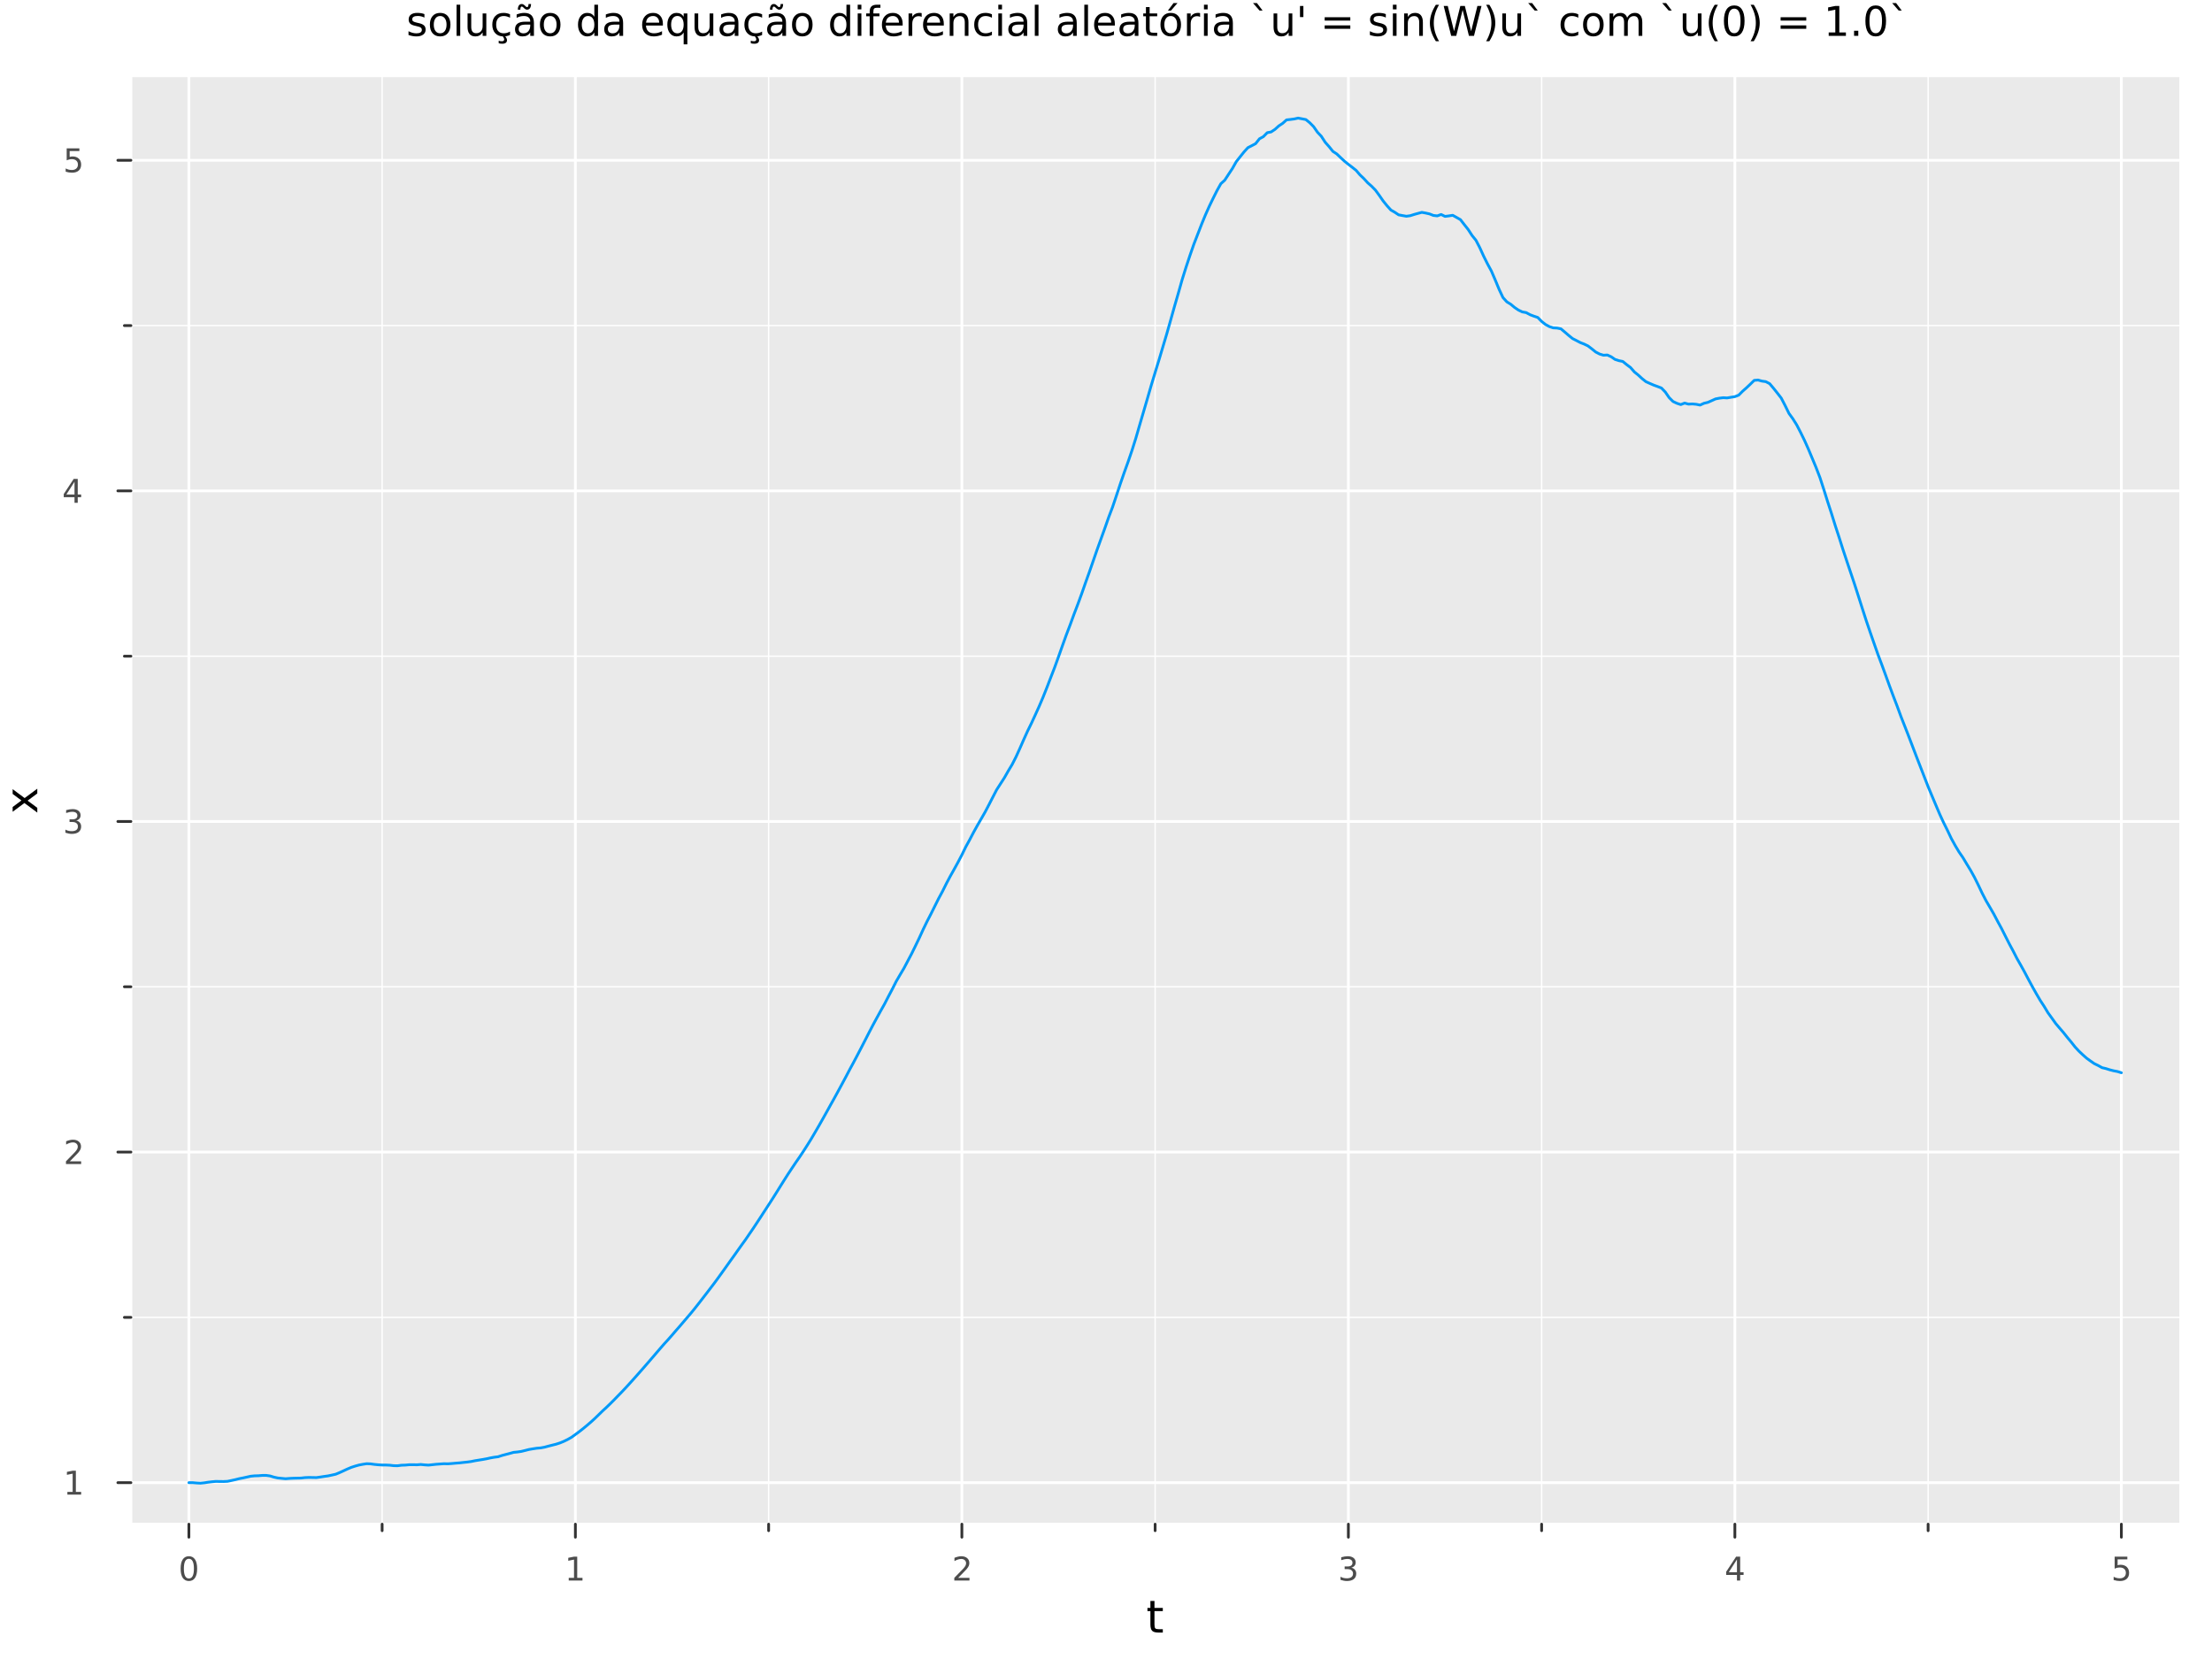 <?xml version="1.0" encoding="utf-8"?>
<svg xmlns="http://www.w3.org/2000/svg" xmlns:xlink="http://www.w3.org/1999/xlink" width="800" height="600" viewBox="0 0 3200 2400">
<rect x="0" y="0" width="3200" height="2400" fill="#808080" stroke="none"/>
<defs>
  <clipPath id="clip370">
    <rect x="0" y="0" width="3200" height="2400"/>
  </clipPath>
</defs>
<path clip-path="url(#clip370)" d="M0 2400 L3200 2400 L3200 0 L0 0  Z" fill="#ffffff" fill-rule="evenodd" fill-opacity="1"/>
<defs>
  <clipPath id="clip371">
    <rect x="640" y="0" width="2241" height="2241"/>
  </clipPath>
</defs>
<path clip-path="url(#clip370)" d="M189.385 2204.92 L3152.76 2204.92 L3152.76 111.592 L189.385 111.592  Z" fill="#eaeaea" fill-rule="evenodd" fill-opacity="1"/>
<defs>
  <clipPath id="clip372">
    <rect x="189" y="111" width="2964" height="2094"/>
  </clipPath>
</defs>
<polyline clip-path="url(#clip372)" style="stroke:#ffffff; stroke-linecap:round; stroke-linejoin:round; stroke-width:4; stroke-opacity:1; fill:none" points="273.254,2204.92 273.254,111.592 "/>
<polyline clip-path="url(#clip372)" style="stroke:#ffffff; stroke-linecap:round; stroke-linejoin:round; stroke-width:4; stroke-opacity:1; fill:none" points="832.381,2204.92 832.381,111.592 "/>
<polyline clip-path="url(#clip372)" style="stroke:#ffffff; stroke-linecap:round; stroke-linejoin:round; stroke-width:4; stroke-opacity:1; fill:none" points="1391.51,2204.92 1391.51,111.592 "/>
<polyline clip-path="url(#clip372)" style="stroke:#ffffff; stroke-linecap:round; stroke-linejoin:round; stroke-width:4; stroke-opacity:1; fill:none" points="1950.63,2204.92 1950.63,111.592 "/>
<polyline clip-path="url(#clip372)" style="stroke:#ffffff; stroke-linecap:round; stroke-linejoin:round; stroke-width:4; stroke-opacity:1; fill:none" points="2509.76,2204.92 2509.76,111.592 "/>
<polyline clip-path="url(#clip372)" style="stroke:#ffffff; stroke-linecap:round; stroke-linejoin:round; stroke-width:4; stroke-opacity:1; fill:none" points="3068.89,2204.92 3068.89,111.592 "/>
<polyline clip-path="url(#clip372)" style="stroke:#ffffff; stroke-linecap:round; stroke-linejoin:round; stroke-width:2; stroke-opacity:1; fill:none" points="552.817,2204.92 552.817,111.592 "/>
<polyline clip-path="url(#clip372)" style="stroke:#ffffff; stroke-linecap:round; stroke-linejoin:round; stroke-width:2; stroke-opacity:1; fill:none" points="1111.94,2204.92 1111.94,111.592 "/>
<polyline clip-path="url(#clip372)" style="stroke:#ffffff; stroke-linecap:round; stroke-linejoin:round; stroke-width:2; stroke-opacity:1; fill:none" points="1671.07,2204.92 1671.07,111.592 "/>
<polyline clip-path="url(#clip372)" style="stroke:#ffffff; stroke-linecap:round; stroke-linejoin:round; stroke-width:2; stroke-opacity:1; fill:none" points="2230.2,2204.92 2230.2,111.592 "/>
<polyline clip-path="url(#clip372)" style="stroke:#ffffff; stroke-linecap:round; stroke-linejoin:round; stroke-width:2; stroke-opacity:1; fill:none" points="2789.32,2204.92 2789.32,111.592 "/>
<polyline clip-path="url(#clip370)" style="stroke:#ffffff; stroke-linecap:round; stroke-linejoin:round; stroke-width:4; stroke-opacity:1; fill:none" points="189.385,2204.92 3152.76,2204.92 "/>
<polyline clip-path="url(#clip370)" style="stroke:#333333; stroke-linecap:round; stroke-linejoin:round; stroke-width:4; stroke-opacity:1; fill:none" points="273.254,2204.92 273.254,2223.82 "/>
<polyline clip-path="url(#clip370)" style="stroke:#333333; stroke-linecap:round; stroke-linejoin:round; stroke-width:4; stroke-opacity:1; fill:none" points="832.381,2204.92 832.381,2223.82 "/>
<polyline clip-path="url(#clip370)" style="stroke:#333333; stroke-linecap:round; stroke-linejoin:round; stroke-width:4; stroke-opacity:1; fill:none" points="1391.51,2204.92 1391.51,2223.82 "/>
<polyline clip-path="url(#clip370)" style="stroke:#333333; stroke-linecap:round; stroke-linejoin:round; stroke-width:4; stroke-opacity:1; fill:none" points="1950.63,2204.92 1950.63,2223.82 "/>
<polyline clip-path="url(#clip370)" style="stroke:#333333; stroke-linecap:round; stroke-linejoin:round; stroke-width:4; stroke-opacity:1; fill:none" points="2509.76,2204.92 2509.76,2223.82 "/>
<polyline clip-path="url(#clip370)" style="stroke:#333333; stroke-linecap:round; stroke-linejoin:round; stroke-width:4; stroke-opacity:1; fill:none" points="3068.89,2204.92 3068.89,2223.82 "/>
<polyline clip-path="url(#clip370)" style="stroke:#333333; stroke-linecap:round; stroke-linejoin:round; stroke-width:4; stroke-opacity:1; fill:none" points="552.817,2204.92 552.817,2214.37 "/>
<polyline clip-path="url(#clip370)" style="stroke:#333333; stroke-linecap:round; stroke-linejoin:round; stroke-width:4; stroke-opacity:1; fill:none" points="1111.94,2204.92 1111.94,2214.37 "/>
<polyline clip-path="url(#clip370)" style="stroke:#333333; stroke-linecap:round; stroke-linejoin:round; stroke-width:4; stroke-opacity:1; fill:none" points="1671.07,2204.92 1671.07,2214.37 "/>
<polyline clip-path="url(#clip370)" style="stroke:#333333; stroke-linecap:round; stroke-linejoin:round; stroke-width:4; stroke-opacity:1; fill:none" points="2230.2,2204.92 2230.2,2214.37 "/>
<polyline clip-path="url(#clip370)" style="stroke:#333333; stroke-linecap:round; stroke-linejoin:round; stroke-width:4; stroke-opacity:1; fill:none" points="2789.32,2204.92 2789.32,2214.37 "/>
<path clip-path="url(#clip370)" d="M273.254 2255.04 Q269.643 2255.04 267.814 2258.6 Q266.009 2262.14 266.009 2269.27 Q266.009 2276.38 267.814 2279.95 Q269.643 2283.49 273.254 2283.49 Q276.888 2283.49 278.694 2279.95 Q280.523 2276.38 280.523 2269.27 Q280.523 2262.14 278.694 2258.6 Q276.888 2255.04 273.254 2255.04 M273.254 2251.33 Q279.064 2251.33 282.12 2255.94 Q285.199 2260.52 285.199 2269.27 Q285.199 2278 282.12 2282.61 Q279.064 2287.19 273.254 2287.19 Q267.444 2287.19 264.365 2282.61 Q261.31 2278 261.31 2269.27 Q261.31 2260.52 264.365 2255.94 Q267.444 2251.33 273.254 2251.33 Z" fill="#4c4c4c" fill-rule="nonzero" fill-opacity="1" /><path clip-path="url(#clip370)" d="M822.763 2282.58 L830.402 2282.58 L830.402 2256.22 L822.091 2257.89 L822.091 2253.63 L830.355 2251.96 L835.031 2251.96 L835.031 2282.58 L842.67 2282.58 L842.67 2286.52 L822.763 2286.52 L822.763 2282.58 Z" fill="#4c4c4c" fill-rule="nonzero" fill-opacity="1" /><path clip-path="url(#clip370)" d="M1386.16 2282.58 L1402.48 2282.58 L1402.48 2286.52 L1380.54 2286.52 L1380.54 2282.58 Q1383.2 2279.83 1387.78 2275.2 Q1392.39 2270.55 1393.57 2269.21 Q1395.81 2266.68 1396.69 2264.95 Q1397.6 2263.19 1397.6 2261.5 Q1397.6 2258.74 1395.65 2257.01 Q1393.73 2255.27 1390.63 2255.27 Q1388.43 2255.27 1385.97 2256.03 Q1383.54 2256.8 1380.77 2258.35 L1380.77 2253.63 Q1383.59 2252.49 1386.04 2251.91 Q1388.5 2251.33 1390.54 2251.33 Q1395.91 2251.33 1399.1 2254.02 Q1402.29 2256.71 1402.29 2261.2 Q1402.29 2263.33 1401.48 2265.25 Q1400.7 2267.14 1398.59 2269.74 Q1398.01 2270.41 1394.91 2273.63 Q1391.81 2276.82 1386.16 2282.58 Z" fill="#4c4c4c" fill-rule="nonzero" fill-opacity="1" /><path clip-path="url(#clip370)" d="M1954.88 2267.89 Q1958.24 2268.6 1960.11 2270.87 Q1962.01 2273.14 1962.01 2276.47 Q1962.01 2281.59 1958.49 2284.39 Q1954.97 2287.19 1948.49 2287.19 Q1946.32 2287.19 1944 2286.75 Q1941.71 2286.33 1939.26 2285.48 L1939.26 2280.96 Q1941.2 2282.1 1943.52 2282.68 Q1945.83 2283.26 1948.35 2283.26 Q1952.75 2283.26 1955.04 2281.52 Q1957.36 2279.78 1957.36 2276.47 Q1957.36 2273.42 1955.21 2271.71 Q1953.08 2269.97 1949.26 2269.97 L1945.23 2269.97 L1945.23 2266.13 L1949.44 2266.13 Q1952.89 2266.13 1954.72 2264.76 Q1956.55 2263.37 1956.55 2260.78 Q1956.55 2258.12 1954.65 2256.71 Q1952.78 2255.27 1949.26 2255.27 Q1947.34 2255.27 1945.14 2255.69 Q1942.94 2256.1 1940.3 2256.98 L1940.3 2252.82 Q1942.96 2252.08 1945.28 2251.71 Q1947.61 2251.33 1949.67 2251.33 Q1955 2251.33 1958.1 2253.77 Q1961.2 2256.17 1961.2 2260.29 Q1961.2 2263.16 1959.56 2265.15 Q1957.91 2267.12 1954.88 2267.89 Z" fill="#4c4c4c" fill-rule="nonzero" fill-opacity="1" /><path clip-path="url(#clip370)" d="M2512.77 2256.03 L2500.96 2274.48 L2512.77 2274.48 L2512.77 2256.03 M2511.54 2251.96 L2517.42 2251.96 L2517.42 2274.48 L2522.35 2274.48 L2522.35 2278.37 L2517.42 2278.37 L2517.42 2286.52 L2512.77 2286.52 L2512.77 2278.37 L2497.17 2278.37 L2497.17 2273.86 L2511.54 2251.96 Z" fill="#4c4c4c" fill-rule="nonzero" fill-opacity="1" /><path clip-path="url(#clip370)" d="M3059.16 2251.96 L3077.52 2251.96 L3077.52 2255.9 L3063.45 2255.9 L3063.45 2264.37 Q3064.47 2264.02 3065.48 2263.86 Q3066.5 2263.67 3067.52 2263.67 Q3073.31 2263.67 3076.69 2266.84 Q3080.07 2270.02 3080.07 2275.43 Q3080.07 2281.01 3076.6 2284.11 Q3073.12 2287.19 3066.8 2287.19 Q3064.63 2287.19 3062.36 2286.82 Q3060.11 2286.45 3057.71 2285.71 L3057.71 2281.01 Q3059.79 2282.14 3062.01 2282.7 Q3064.23 2283.26 3066.71 2283.26 Q3070.72 2283.26 3073.05 2281.15 Q3075.39 2279.04 3075.39 2275.43 Q3075.39 2271.82 3073.05 2269.71 Q3070.72 2267.61 3066.71 2267.61 Q3064.84 2267.61 3062.96 2268.02 Q3061.11 2268.44 3059.16 2269.32 L3059.16 2251.96 Z" fill="#4c4c4c" fill-rule="nonzero" fill-opacity="1" /><path clip-path="url(#clip370)" d="M1670.13 2316.01 L1670.13 2326.14 L1682.19 2326.14 L1682.19 2330.69 L1670.13 2330.69 L1670.13 2350.04 Q1670.13 2354.4 1671.31 2355.64 Q1672.52 2356.88 1676.18 2356.88 L1682.19 2356.88 L1682.19 2361.78 L1676.18 2361.78 Q1669.4 2361.78 1666.82 2359.27 Q1664.24 2356.72 1664.24 2350.04 L1664.24 2330.69 L1659.95 2330.69 L1659.95 2326.14 L1664.24 2326.14 L1664.24 2316.01 L1670.13 2316.01 Z" fill="#000000" fill-rule="nonzero" fill-opacity="1" /><polyline clip-path="url(#clip372)" style="stroke:#ffffff; stroke-linecap:round; stroke-linejoin:round; stroke-width:4; stroke-opacity:1; fill:none" points="189.385,2144.91 3152.76,2144.91 "/>
<polyline clip-path="url(#clip372)" style="stroke:#ffffff; stroke-linecap:round; stroke-linejoin:round; stroke-width:4; stroke-opacity:1; fill:none" points="189.385,1666.65 3152.76,1666.65 "/>
<polyline clip-path="url(#clip372)" style="stroke:#ffffff; stroke-linecap:round; stroke-linejoin:round; stroke-width:4; stroke-opacity:1; fill:none" points="189.385,1188.4 3152.76,1188.4 "/>
<polyline clip-path="url(#clip372)" style="stroke:#ffffff; stroke-linecap:round; stroke-linejoin:round; stroke-width:4; stroke-opacity:1; fill:none" points="189.385,710.139 3152.76,710.139 "/>
<polyline clip-path="url(#clip372)" style="stroke:#ffffff; stroke-linecap:round; stroke-linejoin:round; stroke-width:4; stroke-opacity:1; fill:none" points="189.385,231.882 3152.76,231.882 "/>
<polyline clip-path="url(#clip372)" style="stroke:#ffffff; stroke-linecap:round; stroke-linejoin:round; stroke-width:2; stroke-opacity:1; fill:none" points="189.385,1905.78 3152.76,1905.78 "/>
<polyline clip-path="url(#clip372)" style="stroke:#ffffff; stroke-linecap:round; stroke-linejoin:round; stroke-width:2; stroke-opacity:1; fill:none" points="189.385,1427.53 3152.76,1427.53 "/>
<polyline clip-path="url(#clip372)" style="stroke:#ffffff; stroke-linecap:round; stroke-linejoin:round; stroke-width:2; stroke-opacity:1; fill:none" points="189.385,949.268 3152.76,949.268 "/>
<polyline clip-path="url(#clip372)" style="stroke:#ffffff; stroke-linecap:round; stroke-linejoin:round; stroke-width:2; stroke-opacity:1; fill:none" points="189.385,471.011 3152.76,471.011 "/>
<polyline clip-path="url(#clip370)" style="stroke:#ffffff; stroke-linecap:round; stroke-linejoin:round; stroke-width:4; stroke-opacity:1; fill:none" points="189.385,2204.92 189.385,111.592 "/>
<polyline clip-path="url(#clip370)" style="stroke:#333333; stroke-linecap:round; stroke-linejoin:round; stroke-width:4; stroke-opacity:1; fill:none" points="189.385,2144.91 170.488,2144.91 "/>
<polyline clip-path="url(#clip370)" style="stroke:#333333; stroke-linecap:round; stroke-linejoin:round; stroke-width:4; stroke-opacity:1; fill:none" points="189.385,1666.65 170.488,1666.65 "/>
<polyline clip-path="url(#clip370)" style="stroke:#333333; stroke-linecap:round; stroke-linejoin:round; stroke-width:4; stroke-opacity:1; fill:none" points="189.385,1188.4 170.488,1188.4 "/>
<polyline clip-path="url(#clip370)" style="stroke:#333333; stroke-linecap:round; stroke-linejoin:round; stroke-width:4; stroke-opacity:1; fill:none" points="189.385,710.139 170.488,710.139 "/>
<polyline clip-path="url(#clip370)" style="stroke:#333333; stroke-linecap:round; stroke-linejoin:round; stroke-width:4; stroke-opacity:1; fill:none" points="189.385,231.882 170.488,231.882 "/>
<polyline clip-path="url(#clip370)" style="stroke:#333333; stroke-linecap:round; stroke-linejoin:round; stroke-width:4; stroke-opacity:1; fill:none" points="189.385,1905.78 179.936,1905.78 "/>
<polyline clip-path="url(#clip370)" style="stroke:#333333; stroke-linecap:round; stroke-linejoin:round; stroke-width:4; stroke-opacity:1; fill:none" points="189.385,1427.53 179.936,1427.53 "/>
<polyline clip-path="url(#clip370)" style="stroke:#333333; stroke-linecap:round; stroke-linejoin:round; stroke-width:4; stroke-opacity:1; fill:none" points="189.385,949.268 179.936,949.268 "/>
<polyline clip-path="url(#clip370)" style="stroke:#333333; stroke-linecap:round; stroke-linejoin:round; stroke-width:4; stroke-opacity:1; fill:none" points="189.385,471.011 179.936,471.011 "/>
<path clip-path="url(#clip370)" d="M97.478 2158.26 L105.117 2158.26 L105.117 2131.89 L96.807 2133.56 L96.807 2129.3 L105.07 2127.63 L109.746 2127.63 L109.746 2158.26 L117.385 2158.26 L117.385 2162.19 L97.478 2162.19 L97.478 2158.26 Z" fill="#4c4c4c" fill-rule="nonzero" fill-opacity="1" /><path clip-path="url(#clip370)" d="M101.066 1680 L117.385 1680 L117.385 1683.93 L95.441 1683.93 L95.441 1680 Q98.103 1677.24 102.686 1672.61 Q107.293 1667.96 108.473 1666.62 Q110.719 1664.1 111.598 1662.36 Q112.501 1660.6 112.501 1658.91 Q112.501 1656.16 110.557 1654.42 Q108.635 1652.68 105.533 1652.68 Q103.334 1652.68 100.881 1653.45 Q98.45 1654.21 95.672 1655.76 L95.672 1651.04 Q98.496 1649.91 100.95 1649.33 Q103.404 1648.75 105.441 1648.75 Q110.811 1648.75 114.006 1651.43 Q117.2 1654.12 117.2 1658.61 Q117.2 1660.74 116.39 1662.66 Q115.603 1664.56 113.496 1667.15 Q112.918 1667.82 109.816 1671.04 Q106.714 1674.24 101.066 1680 Z" fill="#4c4c4c" fill-rule="nonzero" fill-opacity="1" /><path clip-path="url(#clip370)" d="M110.256 1187.04 Q113.612 1187.76 115.487 1190.03 Q117.385 1192.3 117.385 1195.63 Q117.385 1200.75 113.867 1203.55 Q110.348 1206.35 103.867 1206.35 Q101.691 1206.35 99.376 1205.91 Q97.084 1205.49 94.631 1204.64 L94.631 1200.12 Q96.575 1201.26 98.89 1201.83 Q101.205 1202.41 103.728 1202.41 Q108.126 1202.41 110.418 1200.68 Q112.732 1198.94 112.732 1195.63 Q112.732 1192.57 110.58 1190.86 Q108.45 1189.13 104.631 1189.13 L100.603 1189.13 L100.603 1185.28 L104.816 1185.28 Q108.265 1185.28 110.094 1183.92 Q111.922 1182.53 111.922 1179.94 Q111.922 1177.27 110.024 1175.86 Q108.149 1174.43 104.631 1174.43 Q102.709 1174.43 100.51 1174.84 Q98.311 1175.26 95.672 1176.14 L95.672 1171.97 Q98.334 1171.23 100.649 1170.86 Q102.987 1170.49 105.047 1170.49 Q110.371 1170.49 113.473 1172.92 Q116.575 1175.33 116.575 1179.45 Q116.575 1182.32 114.932 1184.31 Q113.288 1186.28 110.256 1187.04 Z" fill="#4c4c4c" fill-rule="nonzero" fill-opacity="1" /><path clip-path="url(#clip370)" d="M107.802 696.933 L95.996 715.382 L107.802 715.382 L107.802 696.933 M106.575 692.859 L112.455 692.859 L112.455 715.382 L117.385 715.382 L117.385 719.271 L112.455 719.271 L112.455 727.419 L107.802 727.419 L107.802 719.271 L92.2 719.271 L92.2 714.757 L106.575 692.859 Z" fill="#4c4c4c" fill-rule="nonzero" fill-opacity="1" /><path clip-path="url(#clip370)" d="M96.483 214.602 L114.839 214.602 L114.839 218.537 L100.765 218.537 L100.765 227.009 Q101.783 226.662 102.802 226.5 Q103.82 226.315 104.839 226.315 Q110.626 226.315 114.006 229.486 Q117.385 232.657 117.385 238.074 Q117.385 243.653 113.913 246.755 Q110.441 249.833 104.121 249.833 Q101.945 249.833 99.677 249.463 Q97.432 249.093 95.024 248.352 L95.024 243.653 Q97.108 244.787 99.33 245.343 Q101.552 245.898 104.029 245.898 Q108.033 245.898 110.371 243.792 Q112.709 241.685 112.709 238.074 Q112.709 234.463 110.371 232.356 Q108.033 230.25 104.029 230.25 Q102.154 230.25 100.279 230.667 Q98.427 231.083 96.483 231.963 L96.483 214.602 Z" fill="#4c4c4c" fill-rule="nonzero" fill-opacity="1" /><path clip-path="url(#clip370)" d="M18.296 1141.64 L35.643 1154.53 L53.944 1140.97 L53.944 1147.88 L39.94 1158.26 L53.944 1168.63 L53.944 1175.54 L35.293 1161.69 L18.296 1174.36 L18.296 1167.45 L30.996 1158 L18.296 1148.55 L18.296 1141.64 Z" fill="#000000" fill-rule="nonzero" fill-opacity="1" /><path clip-path="url(#clip370)" d="M614.002 20.388 L614.002 25.422 Q611.745 24.265 609.314 23.686 Q606.884 23.108 604.279 23.108 Q600.315 23.108 598.319 24.323 Q596.351 25.538 596.351 27.969 Q596.351 29.82 597.769 30.891 Q599.187 31.933 603.469 32.888 L605.292 33.293 Q610.963 34.508 613.336 36.736 Q615.738 38.935 615.738 42.899 Q615.738 47.413 612.15 50.046 Q608.591 52.679 602.341 52.679 Q599.737 52.679 596.901 52.158 Q594.094 51.666 590.969 50.654 L590.969 45.156 Q593.921 46.69 596.785 47.471 Q599.65 48.223 602.456 48.223 Q606.218 48.223 608.243 46.95 Q610.269 45.648 610.269 43.304 Q610.269 41.134 608.793 39.977 Q607.347 38.819 602.399 37.749 L600.547 37.315 Q595.599 36.273 593.4 34.132 Q591.201 31.962 591.201 28.2 Q591.201 23.628 594.441 21.14 Q597.682 18.651 603.643 18.651 Q606.594 18.651 609.198 19.085 Q611.803 19.52 614.002 20.388 Z" fill="#000000" fill-rule="nonzero" fill-opacity="1" /><path clip-path="url(#clip370)" d="M636.773 23.165 Q632.491 23.165 630.003 26.522 Q627.514 29.849 627.514 35.665 Q627.514 41.481 629.974 44.838 Q632.462 48.165 636.773 48.165 Q641.027 48.165 643.515 44.809 Q646.004 41.452 646.004 35.665 Q646.004 29.907 643.515 26.551 Q641.027 23.165 636.773 23.165 M636.773 18.651 Q643.718 18.651 647.682 23.165 Q651.646 27.679 651.646 35.665 Q651.646 43.623 647.682 48.165 Q643.718 52.679 636.773 52.679 Q629.8 52.679 625.836 48.165 Q621.901 43.623 621.901 35.665 Q621.901 27.679 625.836 23.165 Q629.8 18.651 636.773 18.651 Z" fill="#000000" fill-rule="nonzero" fill-opacity="1" /><path clip-path="url(#clip370)" d="M660.471 6.817 L665.795 6.817 L665.795 51.84 L660.471 51.84 L660.471 6.817 Z" fill="#000000" fill-rule="nonzero" fill-opacity="1" /><path clip-path="url(#clip370)" d="M676.385 39.051 L676.385 19.433 L681.71 19.433 L681.71 38.848 Q681.71 43.449 683.504 45.764 Q685.297 48.05 688.885 48.05 Q693.197 48.05 695.685 45.301 Q698.203 42.552 698.203 37.806 L698.203 19.433 L703.527 19.433 L703.527 51.84 L698.203 51.84 L698.203 46.863 Q696.264 49.815 693.689 51.261 Q691.142 52.679 687.757 52.679 Q682.172 52.679 679.279 49.207 Q676.385 45.735 676.385 39.051 M689.782 18.651 L689.782 18.651 Z" fill="#000000" fill-rule="nonzero" fill-opacity="1" /><path clip-path="url(#clip370)" d="M737.815 20.677 L737.815 25.654 Q735.558 24.41 733.272 23.802 Q731.015 23.165 728.7 23.165 Q723.521 23.165 720.656 26.464 Q717.792 29.734 717.792 35.665 Q717.792 41.597 720.656 44.896 Q723.521 48.165 728.7 48.165 Q731.015 48.165 733.272 47.558 Q735.558 46.921 737.815 45.677 L737.815 50.596 Q735.587 51.638 733.185 52.158 Q730.812 52.679 728.121 52.679 Q720.801 52.679 716.489 48.078 Q712.178 43.478 712.178 35.665 Q712.178 27.737 716.518 23.194 Q720.888 18.651 728.469 18.651 Q730.928 18.651 733.272 19.172 Q735.615 19.664 737.815 20.677 M730.291 51.84 Q731.883 53.634 732.664 55.139 Q733.445 56.672 733.445 58.061 Q733.445 60.636 731.709 61.938 Q729.973 63.269 726.559 63.269 Q725.228 63.269 723.955 63.096 Q722.71 62.922 721.466 62.575 L721.466 58.784 Q722.45 59.276 723.521 59.479 Q724.591 59.71 725.951 59.71 Q727.658 59.71 728.526 59.016 Q729.394 58.321 729.394 56.99 Q729.394 56.122 728.758 54.849 Q728.15 53.605 726.848 51.84 L730.291 51.84 Z" fill="#000000" fill-rule="nonzero" fill-opacity="1" /><path clip-path="url(#clip370)" d="M761.802 35.55 Q755.349 35.55 752.861 37.025 Q750.372 38.501 750.372 42.06 Q750.372 44.896 752.224 46.574 Q754.105 48.223 757.317 48.223 Q761.744 48.223 764.406 45.098 Q767.097 41.944 767.097 36.736 L767.097 35.55 L761.802 35.55 M772.421 33.35 L772.421 51.84 L767.097 51.84 L767.097 46.921 Q765.274 49.872 762.554 51.29 Q759.834 52.679 755.899 52.679 Q750.922 52.679 747.971 49.901 Q745.048 47.095 745.048 42.407 Q745.048 36.938 748.694 34.161 Q752.369 31.383 759.632 31.383 L767.097 31.383 L767.097 30.862 Q767.097 27.187 764.666 25.191 Q762.265 23.165 757.895 23.165 Q755.118 23.165 752.485 23.831 Q749.852 24.496 747.421 25.827 L747.421 20.909 Q750.343 19.78 753.092 19.23 Q755.841 18.651 758.445 18.651 Q765.476 18.651 768.949 22.297 Q772.421 25.943 772.421 33.35 M758.561 12.199 L756.912 10.608 Q756.275 10.029 755.783 9.768 Q755.32 9.479 754.944 9.479 Q753.845 9.479 753.324 10.55 Q752.803 11.591 752.745 13.964 L749.128 13.964 Q749.186 10.058 750.662 7.946 Q752.137 5.804 754.77 5.804 Q755.87 5.804 756.796 6.209 Q757.722 6.615 758.792 7.569 L760.442 9.161 Q761.078 9.74 761.541 10.029 Q762.033 10.289 762.409 10.289 Q763.509 10.289 764.03 9.248 Q764.551 8.177 764.608 5.804 L768.225 5.804 Q768.167 9.711 766.692 11.852 Q765.216 13.964 762.583 13.964 Q761.483 13.964 760.557 13.559 Q759.632 13.154 758.561 12.199 Z" fill="#000000" fill-rule="nonzero" fill-opacity="1" /><path clip-path="url(#clip370)" d="M795.945 23.165 Q791.663 23.165 789.174 26.522 Q786.686 29.849 786.686 35.665 Q786.686 41.481 789.145 44.838 Q791.634 48.165 795.945 48.165 Q800.198 48.165 802.687 44.809 Q805.175 41.452 805.175 35.665 Q805.175 29.907 802.687 26.551 Q800.198 23.165 795.945 23.165 M795.945 18.651 Q802.889 18.651 806.854 23.165 Q810.818 27.679 810.818 35.665 Q810.818 43.623 806.854 48.165 Q802.889 52.679 795.945 52.679 Q788.972 52.679 785.008 48.165 Q781.072 43.623 781.072 35.665 Q781.072 27.679 785.008 23.165 Q788.972 18.651 795.945 18.651 Z" fill="#000000" fill-rule="nonzero" fill-opacity="1" /><path clip-path="url(#clip370)" d="M859.805 24.352 L859.805 6.817 L865.129 6.817 L865.129 51.84 L859.805 51.84 L859.805 46.979 Q858.126 49.872 855.551 51.29 Q853.005 52.679 849.417 52.679 Q843.543 52.679 839.839 47.992 Q836.165 43.304 836.165 35.665 Q836.165 28.026 839.839 23.339 Q843.543 18.651 849.417 18.651 Q853.005 18.651 855.551 20.069 Q858.126 21.458 859.805 24.352 M841.662 35.665 Q841.662 41.539 844.064 44.896 Q846.495 48.223 850.719 48.223 Q854.944 48.223 857.374 44.896 Q859.805 41.539 859.805 35.665 Q859.805 29.791 857.374 26.464 Q854.944 23.108 850.719 23.108 Q846.495 23.108 844.064 26.464 Q841.662 29.791 841.662 35.665 Z" fill="#000000" fill-rule="nonzero" fill-opacity="1" /><path clip-path="url(#clip370)" d="M890.823 35.55 Q884.37 35.55 881.882 37.025 Q879.394 38.501 879.394 42.06 Q879.394 44.896 881.246 46.574 Q883.126 48.223 886.338 48.223 Q890.765 48.223 893.427 45.098 Q896.118 41.944 896.118 36.736 L896.118 35.55 L890.823 35.55 M901.442 33.35 L901.442 51.84 L896.118 51.84 L896.118 46.921 Q894.295 49.872 891.575 51.29 Q888.855 52.679 884.92 52.679 Q879.943 52.679 876.992 49.901 Q874.07 47.095 874.07 42.407 Q874.07 36.938 877.715 34.161 Q881.39 31.383 888.653 31.383 L896.118 31.383 L896.118 30.862 Q896.118 27.187 893.688 25.191 Q891.286 23.165 886.917 23.165 Q884.139 23.165 881.506 23.831 Q878.873 24.496 876.442 25.827 L876.442 20.909 Q879.365 19.78 882.114 19.23 Q884.862 18.651 887.467 18.651 Q894.498 18.651 897.97 22.297 Q901.442 25.943 901.442 33.35 Z" fill="#000000" fill-rule="nonzero" fill-opacity="1" /><path clip-path="url(#clip370)" d="M958.965 34.305 L958.965 36.91 L934.486 36.91 Q934.833 42.407 937.785 45.301 Q940.765 48.165 946.06 48.165 Q949.127 48.165 951.992 47.413 Q954.885 46.661 957.721 45.156 L957.721 50.191 Q954.856 51.406 951.847 52.042 Q948.838 52.679 945.742 52.679 Q937.987 52.679 933.444 48.165 Q928.93 43.651 928.93 35.955 Q928.93 27.997 933.213 23.339 Q937.524 18.651 944.816 18.651 Q951.355 18.651 955.146 22.876 Q958.965 27.072 958.965 34.305 M953.641 32.743 Q953.583 28.374 951.181 25.77 Q948.809 23.165 944.874 23.165 Q940.418 23.165 937.727 25.683 Q935.065 28.2 934.66 32.772 L953.641 32.743 Z" fill="#000000" fill-rule="nonzero" fill-opacity="1" /><path clip-path="url(#clip370)" d="M970.886 35.665 Q970.886 41.539 973.288 44.896 Q975.718 48.223 979.943 48.223 Q984.167 48.223 986.598 44.896 Q989.028 41.539 989.028 35.665 Q989.028 29.791 986.598 26.464 Q984.167 23.108 979.943 23.108 Q975.718 23.108 973.288 26.464 Q970.886 29.791 970.886 35.665 M989.028 46.979 Q987.35 49.872 984.775 51.29 Q982.229 52.679 978.641 52.679 Q972.767 52.679 969.063 47.992 Q965.389 43.304 965.389 35.665 Q965.389 28.026 969.063 23.339 Q972.767 18.651 978.641 18.651 Q982.229 18.651 984.775 20.069 Q987.35 21.458 989.028 24.352 L989.028 19.433 L994.353 19.433 L994.353 64.166 L989.028 64.166 L989.028 46.979 Z" fill="#000000" fill-rule="nonzero" fill-opacity="1" /><path clip-path="url(#clip370)" d="M1004.77 39.051 L1004.77 19.433 L1010.09 19.433 L1010.09 38.848 Q1010.09 43.449 1011.89 45.764 Q1013.68 48.05 1017.27 48.05 Q1021.58 48.05 1024.07 45.301 Q1026.59 42.552 1026.59 37.806 L1026.59 19.433 L1031.91 19.433 L1031.91 51.84 L1026.59 51.84 L1026.59 46.863 Q1024.65 49.815 1022.07 51.261 Q1019.53 52.679 1016.14 52.679 Q1010.56 52.679 1007.66 49.207 Q1004.77 45.735 1004.77 39.051 M1018.17 18.651 L1018.17 18.651 Z" fill="#000000" fill-rule="nonzero" fill-opacity="1" /><path clip-path="url(#clip370)" d="M1057.6 35.55 Q1051.15 35.55 1048.66 37.025 Q1046.18 38.501 1046.18 42.06 Q1046.18 44.896 1048.03 46.574 Q1049.91 48.223 1053.12 48.223 Q1057.55 48.223 1060.21 45.098 Q1062.9 41.944 1062.9 36.736 L1062.9 35.55 L1057.6 35.55 M1068.22 33.35 L1068.22 51.84 L1062.9 51.84 L1062.9 46.921 Q1061.08 49.872 1058.36 51.29 Q1055.64 52.679 1051.7 52.679 Q1046.72 52.679 1043.77 49.901 Q1040.85 47.095 1040.85 42.407 Q1040.85 36.938 1044.5 34.161 Q1048.17 31.383 1055.43 31.383 L1062.9 31.383 L1062.9 30.862 Q1062.9 27.187 1060.47 25.191 Q1058.07 23.165 1053.7 23.165 Q1050.92 23.165 1048.29 23.831 Q1045.65 24.496 1043.22 25.827 L1043.22 20.909 Q1046.15 19.78 1048.9 19.23 Q1051.64 18.651 1054.25 18.651 Q1061.28 18.651 1064.75 22.297 Q1068.22 25.943 1068.22 33.35 Z" fill="#000000" fill-rule="nonzero" fill-opacity="1" /><path clip-path="url(#clip370)" d="M1102.51 20.677 L1102.51 25.654 Q1100.25 24.41 1097.97 23.802 Q1095.71 23.165 1093.4 23.165 Q1088.22 23.165 1085.35 26.464 Q1082.49 29.734 1082.49 35.665 Q1082.49 41.597 1085.35 44.896 Q1088.22 48.165 1093.4 48.165 Q1095.71 48.165 1097.97 47.558 Q1100.25 46.921 1102.51 45.677 L1102.51 50.596 Q1100.28 51.638 1097.88 52.158 Q1095.51 52.679 1092.82 52.679 Q1085.5 52.679 1081.19 48.078 Q1076.88 43.478 1076.88 35.665 Q1076.88 27.737 1081.22 23.194 Q1085.58 18.651 1093.17 18.651 Q1095.63 18.651 1097.97 19.172 Q1100.31 19.664 1102.51 20.677 M1094.99 51.84 Q1096.58 53.634 1097.36 55.139 Q1098.14 56.672 1098.14 58.061 Q1098.14 60.636 1096.41 61.938 Q1094.67 63.269 1091.26 63.269 Q1089.92 63.269 1088.65 63.096 Q1087.41 62.922 1086.16 62.575 L1086.16 58.784 Q1087.15 59.276 1088.22 59.479 Q1089.29 59.71 1090.65 59.71 Q1092.36 59.71 1093.22 59.016 Q1094.09 58.321 1094.09 56.99 Q1094.09 56.122 1093.46 54.849 Q1092.85 53.605 1091.55 51.84 L1094.99 51.84 Z" fill="#000000" fill-rule="nonzero" fill-opacity="1" /><path clip-path="url(#clip370)" d="M1126.5 35.55 Q1120.05 35.55 1117.56 37.025 Q1115.07 38.501 1115.07 42.06 Q1115.07 44.896 1116.92 46.574 Q1118.8 48.223 1122.01 48.223 Q1126.44 48.223 1129.1 45.098 Q1131.79 41.944 1131.79 36.736 L1131.79 35.55 L1126.5 35.55 M1137.12 33.35 L1137.12 51.84 L1131.79 51.84 L1131.79 46.921 Q1129.97 49.872 1127.25 51.29 Q1124.53 52.679 1120.6 52.679 Q1115.62 52.679 1112.67 49.901 Q1109.75 47.095 1109.75 42.407 Q1109.75 36.938 1113.39 34.161 Q1117.07 31.383 1124.33 31.383 L1131.79 31.383 L1131.79 30.862 Q1131.79 27.187 1129.36 25.191 Q1126.96 23.165 1122.59 23.165 Q1119.81 23.165 1117.18 23.831 Q1114.55 24.496 1112.12 25.827 L1112.12 20.909 Q1115.04 19.78 1117.79 19.23 Q1120.54 18.651 1123.14 18.651 Q1130.17 18.651 1133.65 22.297 Q1137.12 25.943 1137.12 33.35 M1123.26 12.199 L1121.61 10.608 Q1120.97 10.029 1120.48 9.768 Q1120.02 9.479 1119.64 9.479 Q1118.54 9.479 1118.02 10.55 Q1117.5 11.591 1117.44 13.964 L1113.83 13.964 Q1113.88 10.058 1115.36 7.946 Q1116.83 5.804 1119.47 5.804 Q1120.57 5.804 1121.49 6.209 Q1122.42 6.615 1123.49 7.569 L1125.14 9.161 Q1125.78 9.74 1126.24 10.029 Q1126.73 10.289 1127.11 10.289 Q1128.21 10.289 1128.73 9.248 Q1129.25 8.177 1129.31 5.804 L1132.92 5.804 Q1132.86 9.711 1131.39 11.852 Q1129.91 13.964 1127.28 13.964 Q1126.18 13.964 1125.25 13.559 Q1124.33 13.154 1123.26 12.199 Z" fill="#000000" fill-rule="nonzero" fill-opacity="1" /><path clip-path="url(#clip370)" d="M1160.64 23.165 Q1156.36 23.165 1153.87 26.522 Q1151.38 29.849 1151.38 35.665 Q1151.38 41.481 1153.84 44.838 Q1156.33 48.165 1160.64 48.165 Q1164.9 48.165 1167.38 44.809 Q1169.87 41.452 1169.87 35.665 Q1169.87 29.907 1167.38 26.551 Q1164.9 23.165 1160.64 23.165 M1160.64 18.651 Q1167.59 18.651 1171.55 23.165 Q1175.51 27.679 1175.51 35.665 Q1175.51 43.623 1171.55 48.165 Q1167.59 52.679 1160.64 52.679 Q1153.67 52.679 1149.7 48.165 Q1145.77 43.623 1145.77 35.665 Q1145.77 27.679 1149.7 23.165 Q1153.67 18.651 1160.64 18.651 Z" fill="#000000" fill-rule="nonzero" fill-opacity="1" /><path clip-path="url(#clip370)" d="M1224.5 24.352 L1224.5 6.817 L1229.83 6.817 L1229.83 51.84 L1224.5 51.84 L1224.5 46.979 Q1222.82 49.872 1220.25 51.29 Q1217.7 52.679 1214.11 52.679 Q1208.24 52.679 1204.54 47.992 Q1200.86 43.304 1200.86 35.665 Q1200.86 28.026 1204.54 23.339 Q1208.24 18.651 1214.11 18.651 Q1217.7 18.651 1220.25 20.069 Q1222.82 21.458 1224.5 24.352 M1206.36 35.665 Q1206.36 41.539 1208.76 44.896 Q1211.19 48.223 1215.42 48.223 Q1219.64 48.223 1222.07 44.896 Q1224.5 41.539 1224.5 35.665 Q1224.5 29.791 1222.07 26.464 Q1219.64 23.108 1215.42 23.108 Q1211.19 23.108 1208.76 26.464 Q1206.36 29.791 1206.36 35.665 Z" fill="#000000" fill-rule="nonzero" fill-opacity="1" /><path clip-path="url(#clip370)" d="M1240.79 19.433 L1246.12 19.433 L1246.12 51.84 L1240.79 51.84 L1240.79 19.433 M1240.79 6.817 L1246.12 6.817 L1246.12 13.559 L1240.79 13.559 L1240.79 6.817 Z" fill="#000000" fill-rule="nonzero" fill-opacity="1" /><path clip-path="url(#clip370)" d="M1273.66 6.817 L1273.66 11.244 L1268.57 11.244 Q1265.71 11.244 1264.58 12.402 Q1263.48 13.559 1263.48 16.568 L1263.48 19.433 L1272.24 19.433 L1272.24 23.57 L1263.48 23.57 L1263.48 51.84 L1258.12 51.84 L1258.12 23.57 L1253.03 23.57 L1253.03 19.433 L1258.12 19.433 L1258.12 17.176 Q1258.12 11.765 1260.64 9.306 Q1263.16 6.817 1268.63 6.817 L1273.66 6.817 Z" fill="#000000" fill-rule="nonzero" fill-opacity="1" /><path clip-path="url(#clip370)" d="M1305.84 34.305 L1305.84 36.91 L1281.36 36.91 Q1281.71 42.407 1284.66 45.301 Q1287.64 48.165 1292.93 48.165 Q1296 48.165 1298.86 47.413 Q1301.76 46.661 1304.59 45.156 L1304.59 50.191 Q1301.73 51.406 1298.72 52.042 Q1295.71 52.679 1292.61 52.679 Q1284.86 52.679 1280.32 48.165 Q1275.8 43.651 1275.8 35.955 Q1275.8 27.997 1280.09 23.339 Q1284.4 18.651 1291.69 18.651 Q1298.23 18.651 1302.02 22.876 Q1305.84 27.072 1305.84 34.305 M1300.51 32.743 Q1300.46 28.374 1298.05 25.77 Q1295.68 23.165 1291.75 23.165 Q1287.29 23.165 1284.6 25.683 Q1281.94 28.2 1281.53 32.772 L1300.51 32.743 Z" fill="#000000" fill-rule="nonzero" fill-opacity="1" /><path clip-path="url(#clip370)" d="M1333.36 24.41 Q1332.46 23.889 1331.39 23.657 Q1330.35 23.397 1329.07 23.397 Q1324.56 23.397 1322.13 26.348 Q1319.73 29.271 1319.73 34.768 L1319.73 51.84 L1314.37 51.84 L1314.37 19.433 L1319.73 19.433 L1319.73 24.468 Q1321.41 21.516 1324.1 20.098 Q1326.79 18.651 1330.64 18.651 Q1331.19 18.651 1331.85 18.738 Q1332.52 18.796 1333.33 18.941 L1333.36 24.41 Z" fill="#000000" fill-rule="nonzero" fill-opacity="1" /><path clip-path="url(#clip370)" d="M1365.36 34.305 L1365.36 36.91 L1340.88 36.91 Q1341.23 42.407 1344.18 45.301 Q1347.16 48.165 1352.45 48.165 Q1355.52 48.165 1358.38 47.413 Q1361.28 46.661 1364.11 45.156 L1364.11 50.191 Q1361.25 51.406 1358.24 52.042 Q1355.23 52.679 1352.13 52.679 Q1344.38 52.679 1339.84 48.165 Q1335.32 43.651 1335.32 35.955 Q1335.32 27.997 1339.61 23.339 Q1343.92 18.651 1351.21 18.651 Q1357.75 18.651 1361.54 22.876 Q1365.36 27.072 1365.36 34.305 M1360.03 32.743 Q1359.98 28.374 1357.57 25.77 Q1355.2 23.165 1351.27 23.165 Q1346.81 23.165 1344.12 25.683 Q1341.46 28.2 1341.05 32.772 L1360.03 32.743 Z" fill="#000000" fill-rule="nonzero" fill-opacity="1" /><path clip-path="url(#clip370)" d="M1401.03 32.28 L1401.03 51.84 L1395.71 51.84 L1395.71 32.453 Q1395.71 27.853 1393.92 25.567 Q1392.12 23.281 1388.53 23.281 Q1384.22 23.281 1381.73 26.03 Q1379.25 28.779 1379.25 33.524 L1379.25 51.84 L1373.89 51.84 L1373.89 19.433 L1379.25 19.433 L1379.25 24.468 Q1381.16 21.545 1383.73 20.098 Q1386.34 18.651 1389.72 18.651 Q1395.31 18.651 1398.17 22.124 Q1401.03 25.567 1401.03 32.28 Z" fill="#000000" fill-rule="nonzero" fill-opacity="1" /><path clip-path="url(#clip370)" d="M1434.98 20.677 L1434.98 25.654 Q1432.72 24.41 1430.43 23.802 Q1428.18 23.165 1425.86 23.165 Q1420.68 23.165 1417.82 26.464 Q1414.95 29.734 1414.95 35.665 Q1414.95 41.597 1417.82 44.896 Q1420.68 48.165 1425.86 48.165 Q1428.18 48.165 1430.43 47.558 Q1432.72 46.921 1434.98 45.677 L1434.98 50.596 Q1432.75 51.638 1430.35 52.158 Q1427.97 52.679 1425.28 52.679 Q1417.96 52.679 1413.65 48.078 Q1409.34 43.478 1409.34 35.665 Q1409.34 27.737 1413.68 23.194 Q1418.05 18.651 1425.63 18.651 Q1428.09 18.651 1430.43 19.172 Q1432.78 19.664 1434.98 20.677 Z" fill="#000000" fill-rule="nonzero" fill-opacity="1" /><path clip-path="url(#clip370)" d="M1444.23 19.433 L1449.56 19.433 L1449.56 51.84 L1444.23 51.84 L1444.23 19.433 M1444.23 6.817 L1449.56 6.817 L1449.56 13.559 L1444.23 13.559 L1444.23 6.817 Z" fill="#000000" fill-rule="nonzero" fill-opacity="1" /><path clip-path="url(#clip370)" d="M1475.43 35.55 Q1468.97 35.55 1466.49 37.025 Q1464 38.501 1464 42.06 Q1464 44.896 1465.85 46.574 Q1467.73 48.223 1470.94 48.223 Q1475.37 48.223 1478.03 45.098 Q1480.72 41.944 1480.72 36.736 L1480.72 35.55 L1475.43 35.55 M1486.05 33.35 L1486.05 51.84 L1480.72 51.84 L1480.72 46.921 Q1478.9 49.872 1476.18 51.29 Q1473.46 52.679 1469.52 52.679 Q1464.55 52.679 1461.6 49.901 Q1458.67 47.095 1458.67 42.407 Q1458.67 36.938 1462.32 34.161 Q1465.99 31.383 1473.26 31.383 L1480.72 31.383 L1480.72 30.862 Q1480.72 27.187 1478.29 25.191 Q1475.89 23.165 1471.52 23.165 Q1468.74 23.165 1466.11 23.831 Q1463.48 24.496 1461.05 25.827 L1461.05 20.909 Q1463.97 19.78 1466.72 19.23 Q1469.47 18.651 1472.07 18.651 Q1479.1 18.651 1482.57 22.297 Q1486.05 25.943 1486.05 33.35 Z" fill="#000000" fill-rule="nonzero" fill-opacity="1" /><path clip-path="url(#clip370)" d="M1497.01 6.817 L1502.34 6.817 L1502.34 51.84 L1497.01 51.84 L1497.01 6.817 Z" fill="#000000" fill-rule="nonzero" fill-opacity="1" /><path clip-path="url(#clip370)" d="M1547.04 35.55 Q1540.59 35.55 1538.1 37.025 Q1535.61 38.501 1535.61 42.06 Q1535.61 44.896 1537.46 46.574 Q1539.34 48.223 1542.56 48.223 Q1546.98 48.223 1549.64 45.098 Q1552.34 41.944 1552.34 36.736 L1552.34 35.55 L1547.04 35.55 M1557.66 33.35 L1557.66 51.84 L1552.34 51.84 L1552.34 46.921 Q1550.51 49.872 1547.79 51.29 Q1545.07 52.679 1541.14 52.679 Q1536.16 52.679 1533.21 49.901 Q1530.29 47.095 1530.29 42.407 Q1530.29 36.938 1533.93 34.161 Q1537.61 31.383 1544.87 31.383 L1552.34 31.383 L1552.34 30.862 Q1552.34 27.187 1549.91 25.191 Q1547.5 23.165 1543.13 23.165 Q1540.36 23.165 1537.72 23.831 Q1535.09 24.496 1532.66 25.827 L1532.66 20.909 Q1535.58 19.78 1538.33 19.23 Q1541.08 18.651 1543.68 18.651 Q1550.72 18.651 1554.19 22.297 Q1557.66 25.943 1557.66 33.35 Z" fill="#000000" fill-rule="nonzero" fill-opacity="1" /><path clip-path="url(#clip370)" d="M1568.63 6.817 L1573.95 6.817 L1573.95 51.84 L1568.63 51.84 L1568.63 6.817 Z" fill="#000000" fill-rule="nonzero" fill-opacity="1" /><path clip-path="url(#clip370)" d="M1612.81 34.305 L1612.81 36.91 L1588.33 36.91 Q1588.68 42.407 1591.63 45.301 Q1594.61 48.165 1599.9 48.165 Q1602.97 48.165 1605.84 47.413 Q1608.73 46.661 1611.57 45.156 L1611.57 50.191 Q1608.7 51.406 1605.69 52.042 Q1602.68 52.679 1599.59 52.679 Q1591.83 52.679 1587.29 48.165 Q1582.78 43.651 1582.78 35.955 Q1582.78 27.997 1587.06 23.339 Q1591.37 18.651 1598.66 18.651 Q1605.2 18.651 1608.99 22.876 Q1612.81 27.072 1612.81 34.305 M1607.49 32.743 Q1607.43 28.374 1605.03 25.77 Q1602.65 23.165 1598.72 23.165 Q1594.26 23.165 1591.57 25.683 Q1588.91 28.2 1588.5 32.772 L1607.49 32.743 Z" fill="#000000" fill-rule="nonzero" fill-opacity="1" /><path clip-path="url(#clip370)" d="M1636.28 35.55 Q1629.82 35.55 1627.34 37.025 Q1624.85 38.501 1624.85 42.06 Q1624.85 44.896 1626.7 46.574 Q1628.58 48.223 1631.79 48.223 Q1636.22 48.223 1638.88 45.098 Q1641.57 41.944 1641.57 36.736 L1641.57 35.55 L1636.28 35.55 M1646.9 33.35 L1646.9 51.84 L1641.57 51.84 L1641.57 46.921 Q1639.75 49.872 1637.03 51.29 Q1634.31 52.679 1630.37 52.679 Q1625.4 52.679 1622.45 49.901 Q1619.52 47.095 1619.52 42.407 Q1619.52 36.938 1623.17 34.161 Q1626.84 31.383 1634.11 31.383 L1641.57 31.383 L1641.57 30.862 Q1641.57 27.187 1639.14 25.191 Q1636.74 23.165 1632.37 23.165 Q1629.59 23.165 1626.96 23.831 Q1624.33 24.496 1621.9 25.827 L1621.9 20.909 Q1624.82 19.78 1627.57 19.23 Q1630.32 18.651 1632.92 18.651 Q1639.95 18.651 1643.42 22.297 Q1646.9 25.943 1646.9 33.35 Z" fill="#000000" fill-rule="nonzero" fill-opacity="1" /><path clip-path="url(#clip370)" d="M1663.13 10.231 L1663.13 19.433 L1674.09 19.433 L1674.09 23.57 L1663.13 23.57 L1663.13 41.163 Q1663.13 45.127 1664.2 46.255 Q1665.3 47.384 1668.63 47.384 L1674.09 47.384 L1674.09 51.84 L1668.63 51.84 Q1662.46 51.84 1660.12 49.554 Q1657.77 47.239 1657.77 41.163 L1657.77 23.57 L1653.87 23.57 L1653.87 19.433 L1657.77 19.433 L1657.77 10.231 L1663.13 10.231 Z" fill="#000000" fill-rule="nonzero" fill-opacity="1" /><path clip-path="url(#clip370)" d="M1693.65 23.165 Q1689.37 23.165 1686.88 26.522 Q1684.4 29.849 1684.4 35.665 Q1684.4 41.481 1686.85 44.838 Q1689.34 48.165 1693.65 48.165 Q1697.91 48.165 1700.4 44.809 Q1702.88 41.452 1702.88 35.665 Q1702.88 29.907 1700.4 26.551 Q1697.91 23.165 1693.65 23.165 M1693.65 18.651 Q1700.6 18.651 1704.56 23.165 Q1708.53 27.679 1708.53 35.665 Q1708.53 43.623 1704.56 48.165 Q1700.6 52.679 1693.65 52.679 Q1686.68 52.679 1682.72 48.165 Q1678.78 43.623 1678.78 35.665 Q1678.78 27.679 1682.72 23.165 Q1686.68 18.651 1693.65 18.651 M1697.68 4.444 L1703.43 4.444 L1694 15.324 L1689.57 15.324 L1697.68 4.444 Z" fill="#000000" fill-rule="nonzero" fill-opacity="1" /><path clip-path="url(#clip370)" d="M1736.13 24.41 Q1735.23 23.889 1734.16 23.657 Q1733.12 23.397 1731.85 23.397 Q1727.33 23.397 1724.9 26.348 Q1722.5 29.271 1722.5 34.768 L1722.5 51.84 L1717.15 51.84 L1717.15 19.433 L1722.5 19.433 L1722.5 24.468 Q1724.18 21.516 1726.87 20.098 Q1729.56 18.651 1733.41 18.651 Q1733.96 18.651 1734.63 18.738 Q1735.29 18.796 1736.1 18.941 L1736.13 24.41 Z" fill="#000000" fill-rule="nonzero" fill-opacity="1" /><path clip-path="url(#clip370)" d="M1741.72 19.433 L1747.04 19.433 L1747.04 51.84 L1741.72 51.84 L1741.72 19.433 M1741.72 6.817 L1747.04 6.817 L1747.04 13.559 L1741.72 13.559 L1741.72 6.817 Z" fill="#000000" fill-rule="nonzero" fill-opacity="1" /><path clip-path="url(#clip370)" d="M1772.91 35.55 Q1766.45 35.55 1763.97 37.025 Q1761.48 38.501 1761.48 42.06 Q1761.48 44.896 1763.33 46.574 Q1765.21 48.223 1768.42 48.223 Q1772.85 48.223 1775.51 45.098 Q1778.2 41.944 1778.2 36.736 L1778.2 35.55 L1772.91 35.55 M1783.53 33.35 L1783.53 51.84 L1778.2 51.84 L1778.2 46.921 Q1776.38 49.872 1773.66 51.29 Q1770.94 52.679 1767 52.679 Q1762.03 52.679 1759.08 49.901 Q1756.15 47.095 1756.15 42.407 Q1756.15 36.938 1759.8 34.161 Q1763.47 31.383 1770.74 31.383 L1778.2 31.383 L1778.2 30.862 Q1778.2 27.187 1775.77 25.191 Q1773.37 23.165 1769 23.165 Q1766.22 23.165 1763.59 23.831 Q1760.96 24.496 1758.53 25.827 L1758.53 20.909 Q1761.45 19.78 1764.2 19.23 Q1766.95 18.651 1769.55 18.651 Q1776.58 18.651 1780.05 22.297 Q1783.53 25.943 1783.53 33.35 Z" fill="#000000" fill-rule="nonzero" fill-opacity="1" /><path clip-path="url(#clip370)" d="M1818.36 4.444 L1826.52 15.266 L1822.1 15.266 L1812.66 4.444 L1818.36 4.444 Z" fill="#000000" fill-rule="nonzero" fill-opacity="1" /><path clip-path="url(#clip370)" d="M1842.41 39.051 L1842.41 19.433 L1847.73 19.433 L1847.73 38.848 Q1847.73 43.449 1849.53 45.764 Q1851.32 48.05 1854.91 48.05 Q1859.22 48.05 1861.71 45.301 Q1864.23 42.552 1864.23 37.806 L1864.23 19.433 L1869.55 19.433 L1869.55 51.84 L1864.23 51.84 L1864.23 46.863 Q1862.29 49.815 1859.71 51.261 Q1857.17 52.679 1853.78 52.679 Q1848.2 52.679 1845.3 49.207 Q1842.41 45.735 1842.41 39.051 M1855.81 18.651 L1855.81 18.651 Z" fill="#000000" fill-rule="nonzero" fill-opacity="1" /><path clip-path="url(#clip370)" d="M1885.55 8.64 L1885.55 24.699 L1880.63 24.699 L1880.63 8.64 L1885.55 8.64 Z" fill="#000000" fill-rule="nonzero" fill-opacity="1" /><path clip-path="url(#clip370)" d="M1916.34 24.93 L1953.43 24.93 L1953.43 29.791 L1916.34 29.791 L1916.34 24.93 M1916.34 36.736 L1953.43 36.736 L1953.43 41.655 L1916.34 41.655 L1916.34 36.736 Z" fill="#000000" fill-rule="nonzero" fill-opacity="1" /><path clip-path="url(#clip370)" d="M2004.79 20.388 L2004.79 25.422 Q2002.54 24.265 2000.11 23.686 Q1997.67 23.108 1995.07 23.108 Q1991.11 23.108 1989.11 24.323 Q1987.14 25.538 1987.14 27.969 Q1987.14 29.82 1988.56 30.891 Q1989.98 31.933 1994.26 32.888 L1996.08 33.293 Q2001.75 34.508 2004.13 36.736 Q2006.53 38.935 2006.53 42.899 Q2006.53 47.413 2002.94 50.046 Q1999.38 52.679 1993.13 52.679 Q1990.53 52.679 1987.69 52.158 Q1984.89 51.666 1981.76 50.654 L1981.76 45.156 Q1984.71 46.69 1987.58 47.471 Q1990.44 48.223 1993.25 48.223 Q1997.01 48.223 1999.03 46.95 Q2001.06 45.648 2001.06 43.304 Q2001.06 41.134 1999.58 39.977 Q1998.14 38.819 1993.19 37.749 L1991.34 37.315 Q1986.39 36.273 1984.19 34.132 Q1981.99 31.962 1981.99 28.2 Q1981.99 23.628 1985.23 21.14 Q1988.47 18.651 1994.43 18.651 Q1997.39 18.651 1999.99 19.085 Q2002.59 19.52 2004.79 20.388 Z" fill="#000000" fill-rule="nonzero" fill-opacity="1" /><path clip-path="url(#clip370)" d="M2015.01 19.433 L2020.33 19.433 L2020.33 51.84 L2015.01 51.84 L2015.01 19.433 M2015.01 6.817 L2020.33 6.817 L2020.33 13.559 L2015.01 13.559 L2015.01 6.817 Z" fill="#000000" fill-rule="nonzero" fill-opacity="1" /><path clip-path="url(#clip370)" d="M2058.41 32.28 L2058.41 51.84 L2053.09 51.84 L2053.09 32.453 Q2053.09 27.853 2051.29 25.567 Q2049.5 23.281 2045.91 23.281 Q2041.6 23.281 2039.11 26.03 Q2036.62 28.779 2036.62 33.524 L2036.62 51.84 L2031.27 51.84 L2031.27 19.433 L2036.62 19.433 L2036.62 24.468 Q2038.53 21.545 2041.11 20.098 Q2043.71 18.651 2047.1 18.651 Q2052.68 18.651 2055.54 22.124 Q2058.41 25.567 2058.41 32.28 Z" fill="#000000" fill-rule="nonzero" fill-opacity="1" /><path clip-path="url(#clip370)" d="M2081.82 6.875 Q2077.94 13.53 2076.06 20.04 Q2074.18 26.551 2074.18 33.235 Q2074.18 39.919 2076.06 46.487 Q2077.97 53.026 2081.82 59.653 L2077.19 59.653 Q2072.85 52.853 2070.68 46.285 Q2068.54 39.716 2068.54 33.235 Q2068.54 26.782 2070.68 20.243 Q2072.82 13.704 2077.19 6.875 L2081.82 6.875 Z" fill="#000000" fill-rule="nonzero" fill-opacity="1" /><path clip-path="url(#clip370)" d="M2088.53 8.64 L2094.43 8.64 L2103.52 45.156 L2112.58 8.64 L2119.14 8.64 L2128.23 45.156 L2137.29 8.64 L2143.22 8.64 L2132.37 51.84 L2125.02 51.84 L2115.9 14.34 L2106.7 51.84 L2099.35 51.84 L2088.53 8.64 Z" fill="#000000" fill-rule="nonzero" fill-opacity="1" /><path clip-path="url(#clip370)" d="M2149.9 6.875 L2154.53 6.875 Q2158.87 13.704 2161.01 20.243 Q2163.18 26.782 2163.18 33.235 Q2163.18 39.716 2161.01 46.285 Q2158.87 52.853 2154.53 59.653 L2149.9 59.653 Q2153.75 53.026 2155.63 46.487 Q2157.54 39.919 2157.54 33.235 Q2157.54 26.551 2155.63 20.04 Q2153.75 13.53 2149.9 6.875 Z" fill="#000000" fill-rule="nonzero" fill-opacity="1" /><path clip-path="url(#clip370)" d="M2173.31 39.051 L2173.31 19.433 L2178.63 19.433 L2178.63 38.848 Q2178.63 43.449 2180.43 45.764 Q2182.22 48.05 2185.81 48.05 Q2190.12 48.05 2192.61 45.301 Q2195.13 42.552 2195.13 37.806 L2195.13 19.433 L2200.45 19.433 L2200.45 51.84 L2195.13 51.84 L2195.13 46.863 Q2193.19 49.815 2190.61 51.261 Q2188.07 52.679 2184.68 52.679 Q2179.1 52.679 2176.2 49.207 Q2173.31 45.735 2173.31 39.051 M2186.71 18.651 L2186.71 18.651 Z" fill="#000000" fill-rule="nonzero" fill-opacity="1" /><path clip-path="url(#clip370)" d="M2216.45 4.444 L2224.61 15.266 L2220.19 15.266 L2210.75 4.444 L2216.45 4.444 Z" fill="#000000" fill-rule="nonzero" fill-opacity="1" /><path clip-path="url(#clip370)" d="M2283.21 20.677 L2283.21 25.654 Q2280.95 24.41 2278.66 23.802 Q2276.41 23.165 2274.09 23.165 Q2268.91 23.165 2266.05 26.464 Q2263.18 29.734 2263.18 35.665 Q2263.18 41.597 2266.05 44.896 Q2268.91 48.165 2274.09 48.165 Q2276.41 48.165 2278.66 47.558 Q2280.95 46.921 2283.21 45.677 L2283.21 50.596 Q2280.98 51.638 2278.58 52.158 Q2276.2 52.679 2273.51 52.679 Q2266.19 52.679 2261.88 48.078 Q2257.57 43.478 2257.57 35.665 Q2257.57 27.737 2261.91 23.194 Q2266.28 18.651 2273.86 18.651 Q2276.32 18.651 2278.66 19.172 Q2281.01 19.664 2283.21 20.677 Z" fill="#000000" fill-rule="nonzero" fill-opacity="1" /><path clip-path="url(#clip370)" d="M2305.02 23.165 Q2300.74 23.165 2298.25 26.522 Q2295.76 29.849 2295.76 35.665 Q2295.76 41.481 2298.22 44.838 Q2300.71 48.165 2305.02 48.165 Q2309.28 48.165 2311.76 44.809 Q2314.25 41.452 2314.25 35.665 Q2314.25 29.907 2311.76 26.551 Q2309.28 23.165 2305.02 23.165 M2305.02 18.651 Q2311.97 18.651 2315.93 23.165 Q2319.9 27.679 2319.9 35.665 Q2319.9 43.623 2315.93 48.165 Q2311.97 52.679 2305.02 52.679 Q2298.05 52.679 2294.09 48.165 Q2290.15 43.623 2290.15 35.665 Q2290.15 27.679 2294.09 23.165 Q2298.05 18.651 2305.02 18.651 Z" fill="#000000" fill-rule="nonzero" fill-opacity="1" /><path clip-path="url(#clip370)" d="M2353.95 25.654 Q2355.95 22.066 2358.73 20.359 Q2361.5 18.651 2365.27 18.651 Q2370.33 18.651 2373.08 22.21 Q2375.83 25.741 2375.83 32.28 L2375.83 51.84 L2370.47 51.84 L2370.47 32.453 Q2370.47 27.795 2368.82 25.538 Q2367.18 23.281 2363.79 23.281 Q2359.65 23.281 2357.25 26.03 Q2354.85 28.779 2354.85 33.524 L2354.85 51.84 L2349.5 51.84 L2349.5 32.453 Q2349.5 27.766 2347.85 25.538 Q2346.2 23.281 2342.75 23.281 Q2338.67 23.281 2336.27 26.059 Q2333.87 28.808 2333.87 33.524 L2333.87 51.84 L2328.52 51.84 L2328.52 19.433 L2333.87 19.433 L2333.87 24.468 Q2335.69 21.487 2338.24 20.069 Q2340.79 18.651 2344.29 18.651 Q2347.82 18.651 2350.28 20.445 Q2352.77 22.239 2353.95 25.654 Z" fill="#000000" fill-rule="nonzero" fill-opacity="1" /><path clip-path="url(#clip370)" d="M2410.32 4.444 L2418.48 15.266 L2414.05 15.266 L2404.62 4.444 L2410.32 4.444 Z" fill="#000000" fill-rule="nonzero" fill-opacity="1" /><path clip-path="url(#clip370)" d="M2434.36 39.051 L2434.36 19.433 L2439.69 19.433 L2439.69 38.848 Q2439.69 43.449 2441.48 45.764 Q2443.27 48.05 2446.86 48.05 Q2451.17 48.05 2453.66 45.301 Q2456.18 42.552 2456.18 37.806 L2456.18 19.433 L2461.5 19.433 L2461.5 51.84 L2456.18 51.84 L2456.18 46.863 Q2454.24 49.815 2451.67 51.261 Q2449.12 52.679 2445.73 52.679 Q2440.15 52.679 2437.26 49.207 Q2434.36 45.735 2434.36 39.051 M2447.76 18.651 L2447.76 18.651 Z" fill="#000000" fill-rule="nonzero" fill-opacity="1" /><path clip-path="url(#clip370)" d="M2485.26 6.875 Q2481.38 13.53 2479.5 20.04 Q2477.62 26.551 2477.62 33.235 Q2477.62 39.919 2479.5 46.487 Q2481.41 53.026 2485.26 59.653 L2480.63 59.653 Q2476.29 52.853 2474.12 46.285 Q2471.98 39.716 2471.98 33.235 Q2471.98 26.782 2474.12 20.243 Q2476.26 13.704 2480.63 6.875 L2485.26 6.875 Z" fill="#000000" fill-rule="nonzero" fill-opacity="1" /><path clip-path="url(#clip370)" d="M2508.84 12.488 Q2504.33 12.488 2502.04 16.944 Q2499.78 21.371 2499.78 30.283 Q2499.78 39.166 2502.04 43.623 Q2504.33 48.05 2508.84 48.05 Q2513.38 48.05 2515.64 43.623 Q2517.93 39.166 2517.93 30.283 Q2517.93 21.371 2515.64 16.944 Q2513.38 12.488 2508.84 12.488 M2508.84 7.859 Q2516.1 7.859 2519.92 13.617 Q2523.77 19.346 2523.77 30.283 Q2523.77 41.192 2519.92 46.95 Q2516.1 52.679 2508.84 52.679 Q2501.58 52.679 2497.73 46.95 Q2493.91 41.192 2493.91 30.283 Q2493.91 19.346 2497.73 13.617 Q2501.58 7.859 2508.84 7.859 Z" fill="#000000" fill-rule="nonzero" fill-opacity="1" /><path clip-path="url(#clip370)" d="M2532.45 6.875 L2537.08 6.875 Q2541.42 13.704 2543.56 20.243 Q2545.73 26.782 2545.73 33.235 Q2545.73 39.716 2543.56 46.285 Q2541.42 52.853 2537.08 59.653 L2532.45 59.653 Q2536.3 53.026 2538.18 46.487 Q2540.09 39.919 2540.09 33.235 Q2540.09 26.551 2538.18 20.04 Q2536.3 13.53 2532.45 6.875 Z" fill="#000000" fill-rule="nonzero" fill-opacity="1" /><path clip-path="url(#clip370)" d="M2575.94 24.93 L2613.04 24.93 L2613.04 29.791 L2575.94 29.791 L2575.94 24.93 M2575.94 36.736 L2613.04 36.736 L2613.04 41.655 L2575.94 41.655 L2575.94 36.736 Z" fill="#000000" fill-rule="nonzero" fill-opacity="1" /><path clip-path="url(#clip370)" d="M2645.5 46.921 L2655.05 46.921 L2655.05 13.964 L2644.66 16.047 L2644.66 10.723 L2654.99 8.64 L2660.84 8.64 L2660.84 46.921 L2670.39 46.921 L2670.39 51.84 L2645.5 51.84 L2645.5 46.921 Z" fill="#000000" fill-rule="nonzero" fill-opacity="1" /><path clip-path="url(#clip370)" d="M2682.19 44.49 L2688.3 44.49 L2688.3 51.84 L2682.19 51.84 L2682.19 44.49 Z" fill="#000000" fill-rule="nonzero" fill-opacity="1" /><path clip-path="url(#clip370)" d="M2713.53 12.488 Q2709.01 12.488 2706.73 16.944 Q2704.47 21.371 2704.47 30.283 Q2704.47 39.166 2706.73 43.623 Q2709.01 48.05 2713.53 48.05 Q2718.07 48.05 2720.33 43.623 Q2722.61 39.166 2722.61 30.283 Q2722.61 21.371 2720.33 16.944 Q2718.07 12.488 2713.53 12.488 M2713.53 7.859 Q2720.79 7.859 2724.61 13.617 Q2728.46 19.346 2728.46 30.283 Q2728.46 41.192 2724.61 46.95 Q2720.79 52.679 2713.53 52.679 Q2706.26 52.679 2702.42 46.95 Q2698.6 41.192 2698.6 30.283 Q2698.6 19.346 2702.42 13.617 Q2706.26 7.859 2713.53 7.859 Z" fill="#000000" fill-rule="nonzero" fill-opacity="1" /><path clip-path="url(#clip370)" d="M2743.01 4.444 L2751.17 15.266 L2746.74 15.266 L2737.31 4.444 L2743.01 4.444 Z" fill="#000000" fill-rule="nonzero" fill-opacity="1" /><polyline clip-path="url(#clip372)" style="stroke:#009af9; stroke-linecap:round; stroke-linejoin:round; stroke-width:4; stroke-opacity:1; fill:none" points="273.254,2144.91 278.845,2144.91 284.437,2145.38 290.028,2145.67 295.619,2145.1 301.211,2144.25 306.802,2143.58 312.393,2143.06 317.984,2143.21 323.576,2143.24 329.167,2142.96 334.758,2141.79 340.349,2140.57 345.941,2139.15 351.532,2138.06 357.123,2136.83 362.714,2135.59 368.306,2135.03 373.897,2134.88 379.488,2134.42 385.079,2134.41 390.671,2135.19 396.262,2136.9 401.853,2138.12 407.445,2138.67 413.036,2139.21 418.627,2138.77 424.218,2138.5 429.81,2138.37 435.401,2138.25 440.992,2137.61 446.583,2137.37 452.175,2137.45 457.766,2137.57 463.357,2136.76 468.948,2135.89 474.54,2135.12 480.131,2133.93 485.722,2132.67 491.314,2130.34 496.905,2127.78 502.496,2125.18 508.087,2122.81 513.679,2120.98 519.27,2119.42 524.861,2118.34 530.452,2117.47 536.044,2117.72 541.635,2118.49 547.226,2119.04 552.817,2119.36 558.409,2119.4 564,2119.66 569.591,2120.33 575.183,2120.42 580.774,2119.66 586.365,2119.49 591.956,2118.96 597.548,2118.92 603.139,2119.06 608.73,2118.6 614.321,2119.16 619.913,2119.52 625.504,2118.9 631.095,2118.3 636.686,2117.9 642.278,2117.48 647.869,2117.63 653.46,2117.23 659.052,2116.71 664.643,2116.29 670.234,2115.66 675.825,2115.09 681.417,2114.34 687.008,2113.19 692.599,2112.28 698.19,2111.38 703.782,2110.37 709.373,2109.12 714.964,2108.12 720.555,2107.43 726.147,2105.58 731.738,2104.09 737.329,2102.64 742.92,2101.07 748.512,2100.52 754.103,2099.71 759.694,2098.33 765.286,2096.9 770.877,2095.95 776.468,2095.08 782.059,2094.62 787.651,2093.59 793.242,2092.07 798.833,2090.65 804.424,2089.25 810.016,2087.45 815.607,2085.16 821.198,2082.42 826.789,2079.26 832.381,2075.21 837.972,2071.1 843.563,2066.7 849.155,2062.08 854.746,2057.29 860.337,2052.22 865.928,2046.79 871.52,2041.34 877.111,2036.2 882.702,2030.81 888.293,2025.21 893.885,2019.44 899.476,2013.68 905.067,2007.78 910.658,2001.67 916.25,1995.46 921.841,1989.18 927.432,1982.84 933.024,1976.45 938.615,1970.01 944.206,1963.48 949.797,1956.95 955.389,1950.44 960.98,1944.02 966.571,1937.94 972.162,1931.57 977.754,1925.02 983.345,1918.67 988.936,1912.11 994.527,1905.58 1000.12,1899.01 1005.71,1892.12 1011.3,1885 1016.89,1877.78 1022.48,1870.54 1028.08,1863.21 1033.67,1855.88 1039.26,1848.23 1044.85,1840.48 1050.44,1832.67 1056.03,1824.77 1061.62,1817.01 1067.21,1809.09 1072.81,1801.22 1078.4,1793.51 1083.99,1785.32 1089.58,1777.16 1095.17,1768.7 1100.76,1760.17 1106.35,1751.54 1111.94,1742.96 1117.54,1734.29 1123.13,1725.42 1128.72,1716.44 1134.31,1707.51 1139.9,1698.73 1145.49,1690.3 1151.08,1681.92 1156.67,1673.89 1162.27,1665.49 1167.86,1656.75 1173.45,1647.8 1179.04,1638.27 1184.63,1628.65 1190.22,1618.79 1195.81,1608.8 1201.4,1598.68 1207,1588.69 1212.59,1578.45 1218.18,1568.12 1223.77,1557.68 1229.36,1547.03 1234.95,1536.72 1240.54,1526.12 1246.13,1515.35 1251.73,1504.49 1257.32,1493.52 1262.91,1482.82 1268.5,1472.5 1274.09,1462.31 1279.68,1452.37 1285.27,1441.49 1290.86,1430.9 1296.46,1419.81 1302.05,1410.23 1307.64,1400.83 1313.23,1390.25 1318.82,1379.66 1324.41,1368.25 1330,1356.65 1335.59,1344.44 1341.19,1332.9 1346.78,1322.11 1352.37,1310.89 1357.96,1299.68 1363.55,1289.34 1369.14,1278.08 1374.73,1267.56 1380.32,1257.57 1385.92,1247.36 1391.51,1236.7 1397.1,1225.2 1402.69,1215.03 1408.28,1204.35 1413.87,1194.26 1419.46,1184.59 1425.05,1174.84 1430.65,1164.16 1436.24,1153.26 1441.83,1142.47 1447.42,1133.8 1453.01,1125.12 1458.6,1115.3 1464.19,1106.02 1469.78,1095.02 1475.38,1082.72 1480.97,1069.98 1486.56,1057.64 1492.15,1046.25 1497.74,1034.13 1503.33,1021.77 1508.92,1008.67 1514.52,994.588 1520.11,980.003 1525.7,965.571 1531.29,950.113 1536.88,934.339 1542.47,918.776 1548.06,904.103 1553.65,888.812 1559.25,874.11 1564.84,858.859 1570.43,842.842 1576.02,827.266 1581.61,811.136 1587.2,795.008 1592.79,779.525 1598.38,764.027 1603.98,748.035 1609.57,733.382 1615.16,716.699 1620.75,699.857 1626.34,683.721 1631.93,668.184 1637.52,651.842 1643.11,634.104 1648.71,614.789 1654.3,595.716 1659.89,576.628 1665.48,557.321 1671.07,538.855 1676.66,520.651 1682.25,501.88 1687.84,483.165 1693.44,463.394 1699.03,443.474 1704.62,424.166 1710.21,404.39 1715.8,386.521 1721.39,369.712 1726.98,353.64 1732.57,339.181 1738.17,324.699 1743.76,311.106 1749.35,298.543 1754.94,287.004 1760.53,275.837 1766.12,265.803 1771.71,260.76 1777.3,252.192 1782.9,243.707 1788.49,233.818 1794.08,226.763 1799.67,219.797 1805.26,213.642 1810.85,210.773 1816.44,207.805 1822.03,200.767 1827.63,197.693 1833.22,191.976 1838.81,190.88 1844.4,187.202 1849.99,182.151 1855.58,178.438 1861.17,173.44 1866.76,172.818 1872.36,172.08 1877.95,170.837 1883.54,171.88 1889.13,172.965 1894.72,177.532 1900.31,183.174 1905.9,191.216 1911.49,197.177 1917.09,205.784 1922.68,212.078 1928.27,219.035 1933.86,222.699 1939.45,228.024 1945.04,233.203 1950.63,237.724 1956.23,242.016 1961.82,246.487 1967.41,252.99 1973,258.305 1978.59,264.424 1984.18,269.315 1989.77,275.042 1995.36,282.679 2000.96,290.74 2006.55,297.645 2012.14,303.848 2017.73,307.055 2023.32,310.793 2028.91,311.848 2034.5,312.816 2040.09,312.054 2045.69,310.268 2051.28,308.715 2056.87,307.217 2062.46,308.194 2068.05,309.467 2073.64,311.672 2079.23,312.317 2084.82,310.274 2090.42,313.026 2096.01,312.333 2101.6,311.434 2107.19,314.575 2112.78,317.77 2118.37,324.963 2123.96,332.034 2129.55,340.632 2135.15,347.562 2140.74,358.304 2146.33,370.574 2151.92,381.751 2157.51,392.062 2163.1,405.052 2168.69,418.576 2174.28,430.471 2179.88,436.654 2185.47,440.11 2191.06,444.765 2196.65,448.552 2202.24,451.226 2207.83,452.219 2213.42,455.26 2219.01,457.379 2224.61,459.254 2230.2,464.964 2235.79,469.4 2241.38,472.46 2246.97,474.29 2252.56,474.584 2258.15,475.702 2263.74,480.393 2269.34,485.233 2274.93,489.764 2280.52,492.632 2286.11,495.57 2291.7,497.743 2297.29,500.452 2302.88,504.714 2308.47,509.254 2314.07,512.171 2319.66,513.859 2325.25,513.542 2330.84,516.12 2336.43,519.968 2342.02,521.751 2347.61,522.888 2353.2,527.471 2358.8,531.659 2364.39,538.064 2369.98,542.586 2375.57,547.735 2381.16,552.2 2386.75,554.702 2392.34,557.13 2397.94,559.157 2403.53,561.338 2409.12,567.138 2414.71,575.259 2420.3,580.831 2425.89,583.441 2431.48,585.304 2437.07,583.114 2442.67,584.638 2448.26,584.365 2453.85,584.875 2459.44,586.006 2465.03,583.42 2470.62,582.1 2476.21,579.642 2481.8,577.102 2487.4,576.016 2492.99,575.345 2498.58,575.673 2504.17,574.708 2509.76,573.816 2515.35,571.598 2520.94,565.987 2526.53,561.044 2532.13,555.755 2537.72,550.259 2543.31,549.777 2548.9,551.318 2554.49,552.107 2560.08,555.052 2565.67,561.659 2571.26,568.693 2576.86,575.898 2582.45,586.709 2588.04,598.081 2593.63,605.793 2599.22,614.672 2604.81,625.477 2610.4,636.891 2615.99,649.379 2621.59,662.766 2627.18,676.225 2632.77,690.718 2638.36,707.886 2643.95,725.712 2649.54,742.868 2655.13,760.835 2660.72,777.88 2666.32,795.539 2671.91,812.388 2677.5,829.005 2683.09,845.699 2688.68,863.124 2694.27,880.682 2699.86,898.016 2705.45,914.44 2711.05,930.584 2716.64,946.505 2722.23,961.351 2727.82,976.638 2733.41,992.104 2739,1007.12 2744.59,1021.7 2750.18,1036.96 2755.78,1051.19 2761.37,1065.53 2766.96,1080.18 2772.55,1094.83 2778.14,1109.22 2783.73,1123.64 2789.32,1138.02 2794.91,1151.36 2800.51,1164.73 2806.1,1177.84 2811.69,1190.01 2817.28,1201.2 2822.87,1212.98 2828.46,1223.16 2834.05,1232.51 2839.65,1240.6 2845.24,1249.97 2850.83,1259.13 2856.42,1269.25 2862.01,1280.52 2867.6,1292.31 2873.19,1303.12 2878.78,1312.66 2884.38,1322.35 2889.97,1333.01 2895.56,1343.28 2901.15,1354.39 2906.74,1365.37 2912.33,1375.8 2917.92,1386.73 2923.51,1396.55 2929.11,1406.69 2934.7,1417.3 2940.29,1427.66 2945.88,1437.6 2951.47,1447.14 2957.06,1455.69 2962.65,1465 2968.24,1472.72 2973.84,1480.57 2979.43,1487.17 2985.02,1493.65 2990.61,1500.68 2996.2,1507.35 3001.79,1514.47 3007.38,1520.51 3012.97,1525.8 3018.57,1530.8 3024.16,1534.85 3029.75,1538.72 3035.34,1541.43 3040.93,1544.54 3046.52,1545.87 3052.11,1547.64 3057.7,1549.07 3063.3,1550.13 3068.89,1551.9 "/>
</svg>
